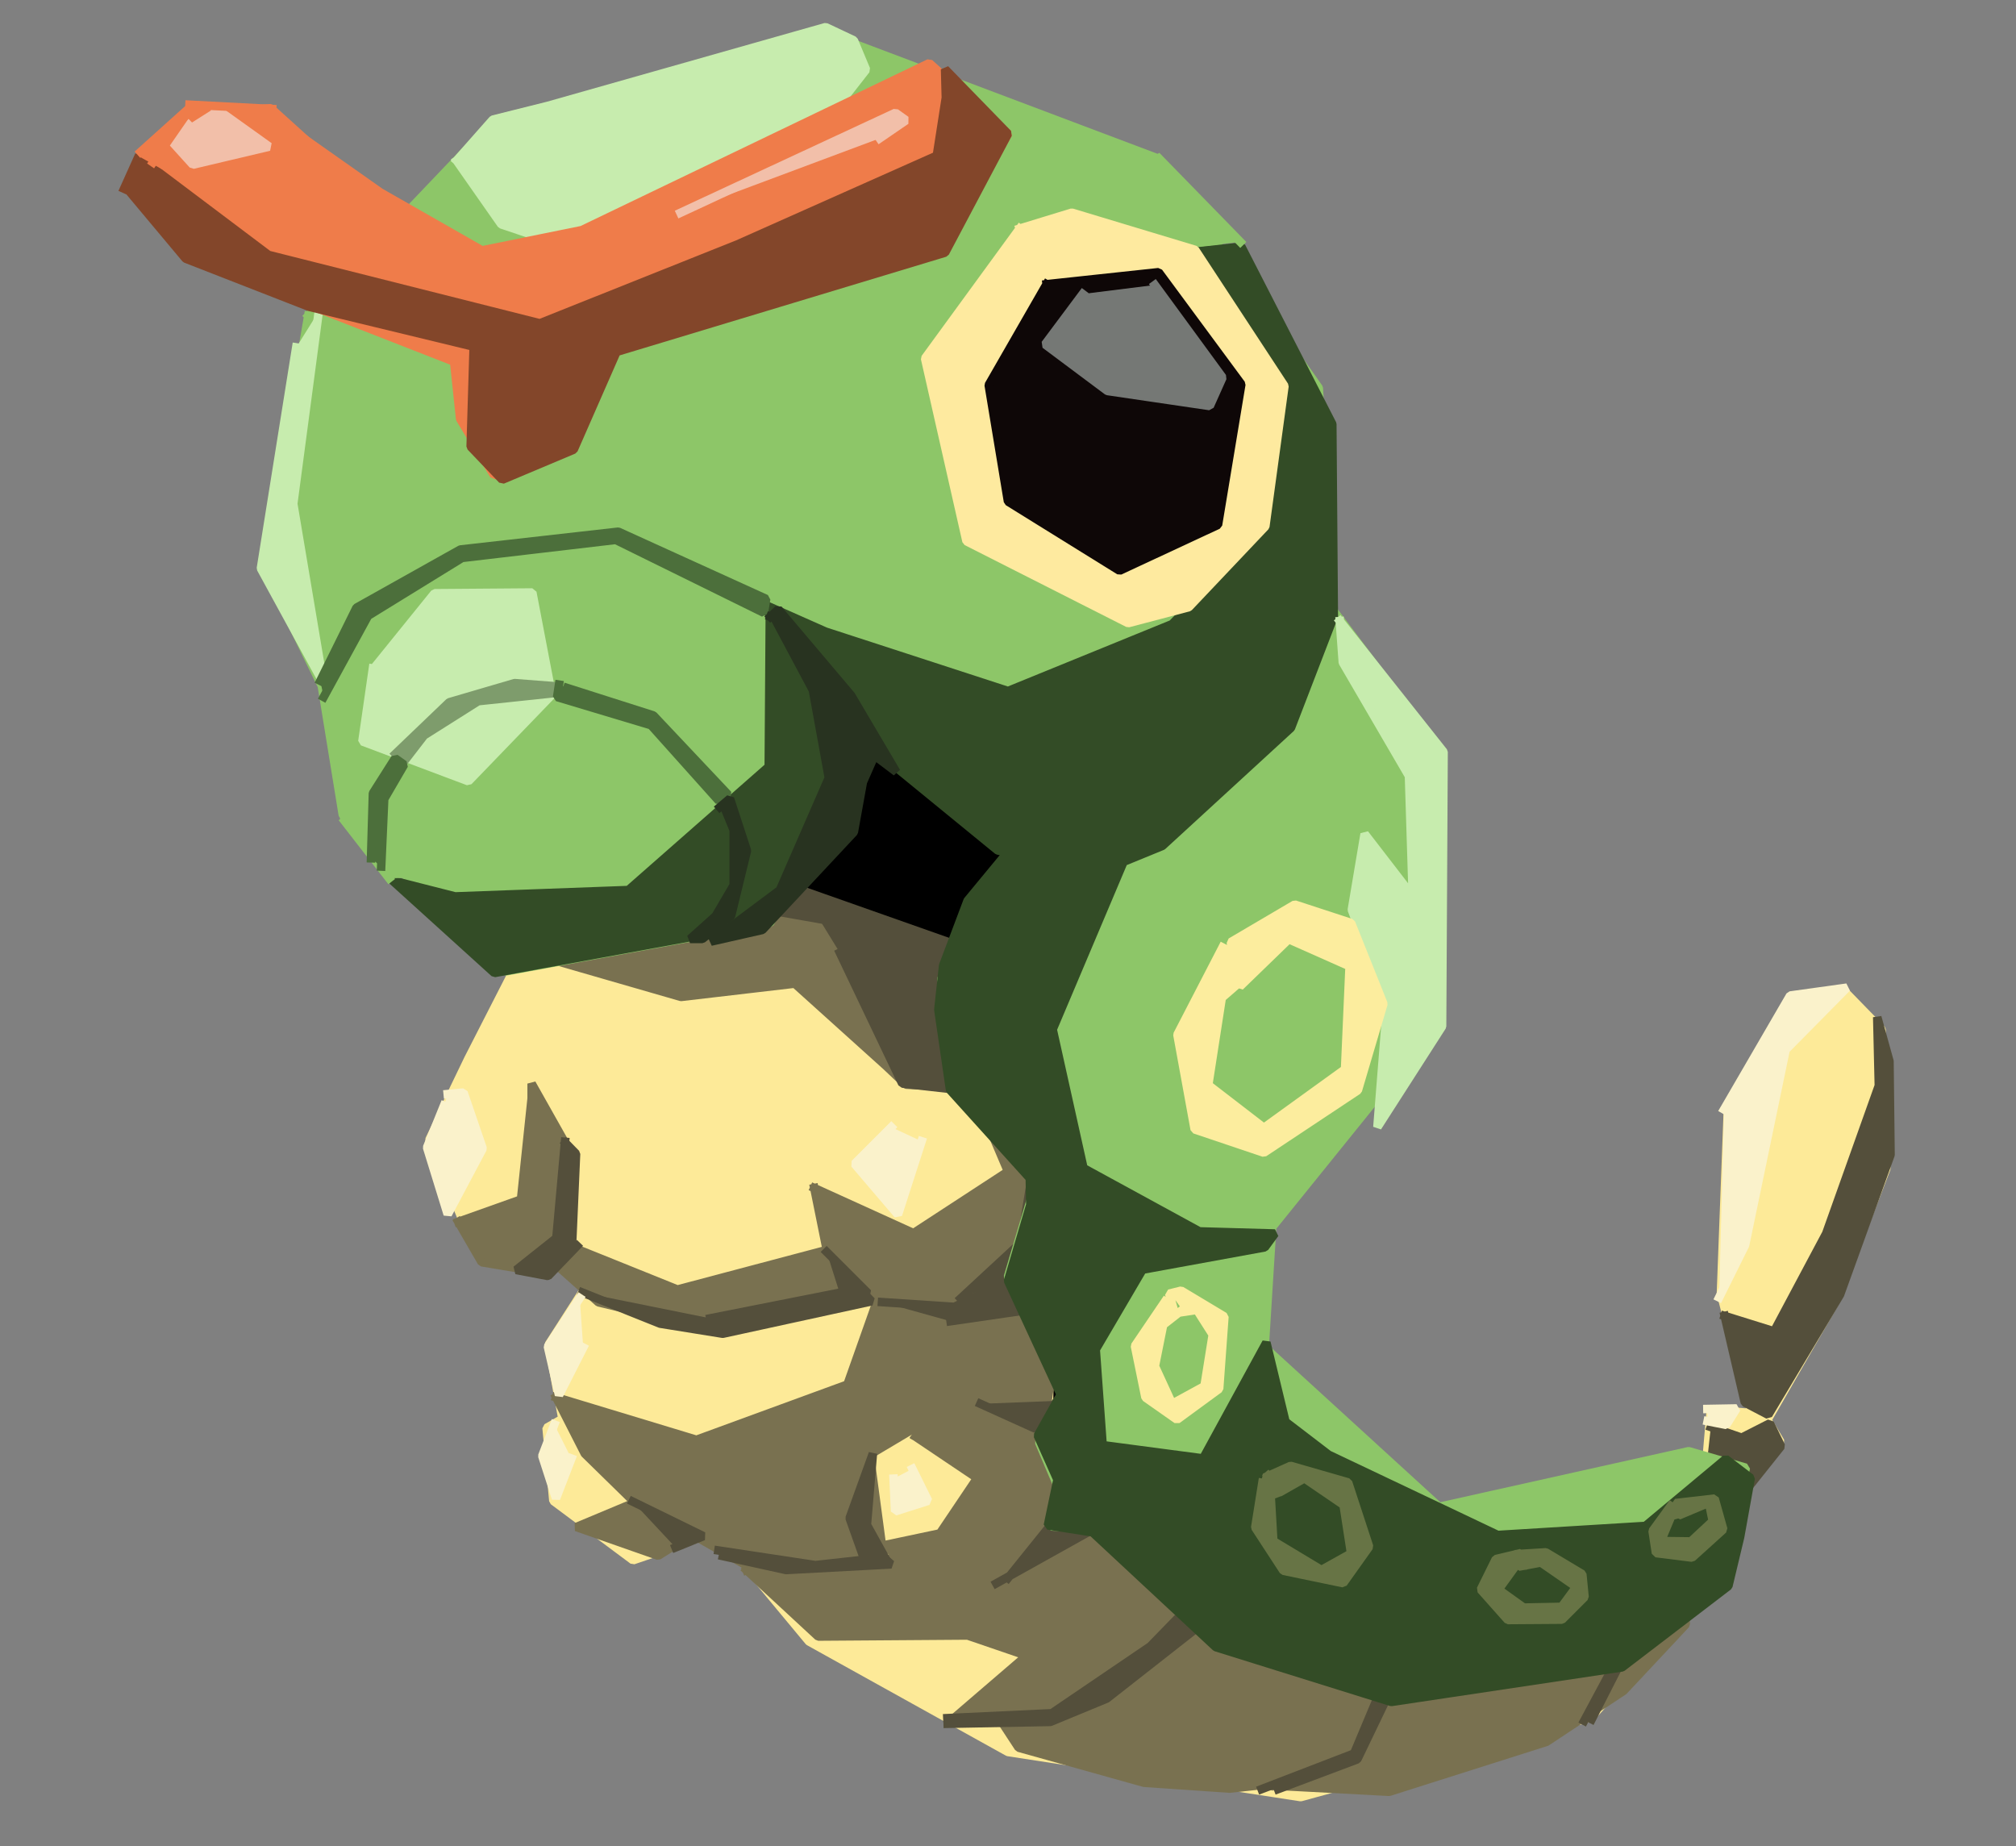 <?xml version="1.0" standalone="no"?>
<!DOCTYPE svg PUBLIC "-//W3C//DTD SVG 20010904//EN" "http://www.w3.org/TR/2001/REC-SVG-20010904/DTD/svg10.dtd">
<!-- Created using Krita: https://krita.org -->
<svg xmlns="http://www.w3.org/2000/svg" 
    xmlns:xlink="http://www.w3.org/1999/xlink"
    xmlns:krita="http://krita.org/namespaces/svg/krita"
    xmlns:sodipodi="http://sodipodi.sourceforge.net/DTD/sodipodi-0.dtd"
    width="474pt"
    height="434pt"
    viewBox="0 0 474 434">
<rect x="0" y="0" width="474" height="434" fill="#808080" stroke="none"/>
<defs/>
<path id="shape0" transform="translate(156, 166.5)" fill="#000000" fill-rule="evenodd" stroke="#000000" stroke-width="2" stroke-linecap="square" stroke-linejoin="bevel" d="M42 0L0 50.5L23 138L50.5 192.5L120.5 228.5L140 188.5L112.5 111.5L106.5 18" sodipodi:nodetypes="cccccccc"/><path id="shape1" transform="translate(100.939, 208.773)" fill="#fdea98" fill-rule="evenodd" stroke="#fdea98" stroke-width="2" stroke-linecap="square" stroke-linejoin="bevel" d="M30.406 88.742L10.43 84.323L0 59.22L9.192 40.128L21.567 15.91L55.154 0L99.525 8.227L127.633 21.567L124.628 46.492L143.189 65.231L142.482 85.737L133.997 93.338L146.018 105.359L145.664 122.506L144.25 127.986L149.73 144.603L148.316 150.083L155.917 150.967L185.085 176.246L242.361 191.803L280.014 181.373L295.394 170.413L273.12 194.985L204.884 213.723L136.061 203.116L89.272 177.13L71.064 155.21L63.993 152.558L47.907 158.038L29.168 144.073L27.577 126.926L31.29 124.804L28.108 107.303L36.946 93.515L30.406 88.742" sodipodi:nodetypes="ccccccccccccccccccccccccccccccccccc"/><path id="shape2" transform="translate(401.375, 331.375)" fill="#fdea98" fill-rule="evenodd" stroke="#fdea98" stroke-width="2" stroke-linecap="square" stroke-linejoin="bevel" d="M0 10.25L0.875 0L13.375 1.125L17.25 7.625L9.375 18.5L0 10.25" sodipodi:nodetypes="cccccc"/><path id="shape3" transform="translate(404.625, 232.75)" fill="#fdea98" fill-rule="evenodd" stroke="#fdea98" stroke-width="2" stroke-linecap="square" stroke-linejoin="bevel" d="M7 98.625L0 71.375L1.625 28.375L17 2.125L28.75 0L37.75 9.25L38.875 42L26.625 73.75L10.375 102L7 98.625" sodipodi:nodetypes="cccccccccc"/><path id="shape4" transform="translate(130.75, 302.25)" fill="#797150" fill-rule="evenodd" stroke="#797150" stroke-width="2" stroke-linecap="square" stroke-linejoin="bevel" d="M0 26.25L33 36.25L68.5 23.25L75.75 2.75L88 5.5L106.25 0L117.5 13.5L114.5 34.5L93.5 28L73.75 39.75L77.5 67.75L44.25 65.5L32 58.5L24 63.5L4.75 56.75L18.5 51L6.75 39.5L0 26.25" sodipodi:nodetypes="cccccccccccccccccc"/><path id="shape5" transform="translate(208, 331.5)" fill="#797150" fill-rule="evenodd" stroke="#797150" stroke-width="2" stroke-linecap="square" stroke-linejoin="bevel" d="M7.25 6.25L21.75 16L13 29L0 31.75L11 42L37.5 36.75L42.5 12L29 0.25L10.75 0L7.25 6.25" sodipodi:nodetypes="cccccccccc"/><path id="shape6" transform="translate(175.5, 357.875)" fill="#797150" fill-rule="evenodd" stroke="#797150" stroke-width="2" stroke-linecap="square" stroke-linejoin="bevel" d="M0 11.25L16.875 26.875L52 26.625L65.875 31.375L49 45.875L84.625 40.625L103 24.375L82 0.5L69.625 0L41 9L9.25 7.375L0 11.25" sodipodi:nodetypes="cccccccccccc"/><path id="shape7" transform="translate(234.75, 380)" fill="#797150" fill-rule="evenodd" stroke="#797150" stroke-width="2" stroke-linecap="square" stroke-linejoin="bevel" d="M0 23.625L4.75 30.875L34.25 39.125L54.375 40.5L70.125 38.75L93.75 18.375L55.625 7.625L41.25 0L0 23.625" sodipodi:nodetypes="ccccccccc"/><path id="shape8" transform="translate(298.5, 379.375)" fill="#797150" fill-rule="evenodd" stroke="#797150" stroke-width="2" stroke-linecap="square" stroke-linejoin="bevel" d="M0 40.375L28.125 41.875L65.125 30.125L83.25 18.125L97.875 2.5L97.625 0L43 18.625L21.375 18.875L1 40.625L0 40.375" sodipodi:nodetypes="cccccccccc"/><path id="shape9" transform="translate(131.168, 293.273)" fill="#797150" fill-rule="evenodd" stroke="#797150" stroke-width="2" stroke-linecap="square" stroke-linejoin="bevel" d="M0 4.419L9.546 12.905L38.361 19.799L74.069 12.374L63.463 0.53L28.108 9.899L3.536 0L0 4.419" sodipodi:nodetypes="cccccccc"/><path id="shape10" transform="translate(191.449, 259.331)" fill="#797150" fill-rule="evenodd" stroke="#797150" stroke-width="2" stroke-linecap="square" stroke-linejoin="bevel" d="M0 19.976L23.334 30.582L45.551 16.087L38.714 0L51.796 12.021L52.856 37.477L32.527 46.492L15.91 47.023L3.359 36.593L0 19.976" sodipodi:nodetypes="cccccccccc"/><path id="shape11" transform="translate(107.75, 254.75)" fill="#797150" fill-rule="evenodd" stroke="#797150" stroke-width="2" stroke-linecap="square" stroke-linejoin="bevel" d="M0 32.5L14.75 27.25L17.25 3.5L17.25 0L27.25 17.75L26.5 37.5L20.5 44.5L5.5 42L0 32.5" sodipodi:nodetypes="ccccccccc"/><path id="shape12" transform="translate(130.25, 207.875)" fill="#797150" fill-rule="evenodd" stroke="#797150" stroke-width="2" stroke-linecap="square" stroke-linejoin="bevel" d="M0 17.875L29.875 26.5L56.625 23.375L78.125 42.75L82.75 47.125L97 47.875L98.875 21.625L60 6.625L26.5 0L0.5 17.125L0 17.875" sodipodi:nodetypes="ccccccccccc"/><path id="shape13" transform="translate(296.625, 396.75)" fill="#544f3b" fill-rule="evenodd" stroke="#544f3b" stroke-width="2" stroke-linecap="square" stroke-linejoin="bevel" d="M0 23.875L21.75 15.5L28.25 0L30.375 0.5L22.5 16.875L3.875 23.875" sodipodi:nodetypes="cccccc"/><path id="shape14" transform="translate(372.469, 382.545)" fill="#544f3b" fill-rule="evenodd" stroke="#544f3b" stroke-width="2" stroke-linecap="square" stroke-linejoin="bevel" d="M0 22.009L7.159 8.662L10.607 0.795L12.728 0L8.662 8.132L1.768 21.655" sodipodi:nodetypes="cccccc"/><path id="shape15" transform="translate(222.739, 380.423)" fill="#544f3b" fill-rule="evenodd" stroke="#544f3b" stroke-width="2" stroke-linecap="square" stroke-linejoin="bevel" d="M0 23.511L24.572 22.362L47.73 6.629L54.182 0L58.778 2.21L37.477 18.915L24.218 24.395L0.088 24.837" sodipodi:nodetypes="cccccccc"/><path id="shape16" transform="translate(168.91, 364.514)" fill="#544f3b" fill-rule="evenodd" stroke="#544f3b" stroke-width="2" stroke-linecap="square" stroke-linejoin="bevel" d="M0 0L22.804 3.447L38.803 1.679L40.659 3.27L15.91 4.596L1.061 1.326" sodipodi:nodetypes="cccccc"/><path id="shape17" transform="translate(234.25, 358.125)" fill="#544f3b" fill-rule="evenodd" stroke="#544f3b" stroke-width="2" stroke-linecap="square" stroke-linejoin="bevel" d="M2.75 12.875L13.125 0L23.75 0.875L0 14.125" sodipodi:nodetypes="cccc"/><path id="shape18" transform="translate(207.375, 301.125)" fill="#544f3b" fill-rule="evenodd" stroke="#544f3b" stroke-width="2" stroke-linecap="square" stroke-linejoin="bevel" d="M0 5L17 6.125L29.625 0L35.875 6.625L16.125 9.5" sodipodi:nodetypes="ccccc"/><path id="shape19" transform="translate(148.758, 353.023)" fill="#544f3b" fill-rule="evenodd" stroke="#544f3b" stroke-width="2" stroke-linecap="square" stroke-linejoin="bevel" d="M0 0L16.617 8.132L10.076 10.783" sodipodi:nodetypes="ccc"/><path id="shape20" transform="translate(128.813, 268.75)" fill="#544f3b" fill-rule="evenodd" stroke="#544f3b" stroke-width="2" stroke-linecap="square" stroke-linejoin="bevel" d="M4.188 0L6.625 2.5L5.75 22.5L0 30.812" sodipodi:nodetypes="cccc"/><path id="shape21" transform="translate(225.875, 270.563)" fill="#544f3b" fill-rule="evenodd" stroke="#544f3b" stroke-width="2" stroke-linecap="square" stroke-linejoin="bevel" d="M0 34.688L14.188 21.562L17.688 0L19 27" sodipodi:nodetypes="cccc"/><path id="shape22" transform="translate(136.938, 303)" fill="#544f3b" fill-rule="evenodd" stroke="#544f3b" stroke-width="2" stroke-linecap="square" stroke-linejoin="bevel" d="M0 0.875L18.25 8.188L33 10.562L68 2.938L65.125 0L30.062 6.938" sodipodi:nodetypes="cccccc"/><path id="shape23" transform="translate(194.366, 294.333)" fill="#544f3b" fill-rule="evenodd" stroke="#544f3b" stroke-width="2" stroke-linecap="square" stroke-linejoin="bevel" d="M0 0L9.723 9.723L3.801 12.021" sodipodi:nodetypes="ccc"/><path id="shape24" transform="translate(121.357, 268.435)" fill="#544f3b" fill-rule="evenodd" stroke="#544f3b" stroke-width="2" stroke-linecap="square" stroke-linejoin="bevel" d="M11.491 0L9.458 22.627L0 30.14L7.513 31.555L14.319 24.484" sodipodi:nodetypes="ccccc"/><path id="shape25" transform="translate(188.444, 209.304)" fill="#544f3b" fill-rule="evenodd" stroke="#544f3b" stroke-width="2" stroke-linecap="square" stroke-linejoin="bevel" d="M0 0L39.598 13.965L39.244 47.199L23.688 45.432L9.016 14.672" sodipodi:nodetypes="ccccc"/><path id="shape26" transform="translate(230.517, 329.335)" fill="#544f3b" fill-rule="evenodd" stroke="#544f3b" stroke-width="2" stroke-linecap="square" stroke-linejoin="bevel" d="M0 0.707L12.905 6.541L18.031 0" sodipodi:nodetypes="ccc"/><path id="shape27" transform="translate(199.758, 341.709)" fill="#544f3b" fill-rule="evenodd" stroke="#544f3b" stroke-width="2" stroke-linecap="square" stroke-linejoin="bevel" d="M3.712 25.633L0 15.203L5.48 0L4.066 16.794L8.485 24.749" sodipodi:nodetypes="ccccc"/><path id="shape28" transform="translate(401.25, 334.625)" fill="#544f3b" fill-rule="evenodd" stroke="#544f3b" stroke-width="2" stroke-linecap="square" stroke-linejoin="bevel" d="M1 0.875L8.25 3.375L14.875 0L17.5 5.375L10.125 14.625L0 10" sodipodi:nodetypes="cccccc"/><path id="shape29" transform="translate(405.5, 239.125)" fill="#544f3b" fill-rule="evenodd" stroke="#544f3b" stroke-width="2" stroke-linecap="square" stroke-linejoin="bevel" d="M0 70.25L11.625 73.875L23.875 50.875L36.25 16.125L35.875 0L38.75 10.375L39 32.375L27.125 65.25L10.25 93.5L4.75 90.625L0 70.25" sodipodi:nodetypes="ccccccccccc"/><path id="shape30" transform="translate(404.2, 232.196)" fill="#faf2cb" fill-rule="evenodd" stroke="#faf2cb" stroke-width="2" stroke-linecap="square" stroke-linejoin="bevel" d="M1.149 28.638L16.705 1.856L30.052 0L15.645 14.584L6.099 60.546L0 72.832" sodipodi:nodetypes="cccccc"/><path id="shape31" transform="translate(401.438, 331.125)" fill="#faf2cb" fill-rule="evenodd" stroke="#faf2cb" stroke-width="2" stroke-linecap="square" stroke-linejoin="bevel" d="M0 0.125L6.875 0L4.438 3.875L0.062 3" sodipodi:nodetypes="cccc"/><path id="shape32" transform="translate(100.409, 256.857)" fill="#faf2cb" fill-rule="evenodd" stroke="#faf2cb" stroke-width="2" stroke-linecap="square" stroke-linejoin="bevel" d="M3.977 3.094L0 12.905L4.861 28.638L13.082 13.17L8.574 0L4.861 0.354" sodipodi:nodetypes="cccccc"/><path id="shape33" transform="translate(200.938, 265)" fill="#faf2cb" fill-rule="evenodd" stroke="#faf2cb" stroke-width="2" stroke-linecap="square" stroke-linejoin="bevel" d="M8.625 0L0 8.625L10.188 20.562L15.75 3.312" sodipodi:nodetypes="cccc"/><path id="shape34" transform="translate(210.099, 345.333)" fill="#faf2cb" fill-rule="evenodd" stroke="#faf2cb" stroke-width="2" stroke-linecap="square" stroke-linejoin="bevel" d="M0 2.298L0.354 9.988L8.132 7.513L4.419 0" sodipodi:nodetypes="cccc"/><path id="shape35" transform="translate(128.812, 305.187)" fill="#faf2cb" fill-rule="evenodd" stroke="#faf2cb" stroke-width="2" stroke-linecap="square" stroke-linejoin="bevel" d="M7.5 0L0 11.375L2.625 22.812L8.312 11.625" sodipodi:nodetypes="cccc"/><path id="shape36" transform="translate(127.5, 334.903)" fill="#faf2cb" fill-rule="evenodd" stroke="#faf2cb" stroke-width="2" stroke-linecap="square" stroke-linejoin="bevel" d="M2.828 0L0 7.38L3.226 17.368L6.85 7.999" sodipodi:nodetypes="cccc"/><path id="shape37" transform="translate(180.489, 206.475)" fill="#544f3b" fill-rule="evenodd" stroke="#544f3b" stroke-width="2" stroke-linecap="square" stroke-linejoin="bevel" d="M10.076 3.712L0 0L0.884 7.601L17.501 10.525L14.672 7.248" sodipodi:nodetypes="ccccc"/><path id="shape38" transform="translate(62.225, 7.778)" fill="#8dc668" fill-rule="evenodd" stroke="#8dc668" stroke-width="2" stroke-linecap="square" stroke-linejoin="bevel" d="M10.253 66.468L0 125.865L13.435 153.442L18.385 183.848L56.569 220.617L118.794 209.222L143.543 166.17L174.775 192.333L159.099 222.385L161.574 247.841L181.373 270.115L174.775 292.389L188.09 319.966L182.08 331.28L187.03 342.947L184.908 351.079L195.161 351.786L226.628 379.716L266.933 391.384L318.552 383.252L342.947 363.099L348.25 337.29L334.815 333.401L276.125 346.482L235.113 309.006L236.881 280.721L275.418 232.992L275.772 168.291L251.023 135.411L247.841 83.439L209.657 29.345L131.875 0L53.74 20.86L10.253 66.468" sodipodi:nodetypes="cccccccccccccccccccccccccccccccccc"/><path id="shape39" transform="translate(220.625, 200.25)" fill="#334c26" fill-rule="evenodd" stroke="#334c26" stroke-width="2" stroke-linecap="square" stroke-linejoin="bevel" d="M91.75 141.75L131.5 160.625L166.25 158.5L185.125 142.75L191 147.25L188.5 161.125L185.75 172.625L160.75 191.75L106.5 199.875L65.25 187L36.25 160L25.75 158.375L28 147.625L23.375 137.25L28.75 127.625L16.375 100.875L21.625 83L21.5 76.75L2.75 56L0 37.125L1.125 26.75L6.875 11.5L16.375 0L29 3.75L43.375 2.75L26.875 41.75L34.125 74.375L61.375 89.25L79.125 89.75L76.75 93L48 98.25L37 117L38.625 139.5L62.25 142.625L77.125 115.375L81.625 134L91.75 141.75" sodipodi:nodetypes="ccccccccccccccccccccccccccccccccccccc"/><path id="shape40" transform="translate(180.135, 57.983)" fill="#334c26" fill-rule="evenodd" stroke="#334c26" stroke-width="2" stroke-linecap="square" stroke-linejoin="bevel" d="M13.965 90.51L56.864 104.475L95.459 88.742L117.91 65.761L122.683 34.295L100.409 1.237L111.723 0L133.113 41.719L133.466 86.974L123.39 113.137L93.161 140.891L77.605 147.255L54.447 141.952L26.34 118.971L0 84.323L13.965 90.51" sodipodi:nodetypes="cccccccccccccccc"/><path id="shape41" transform="translate(92.25, 144.25)" fill="#334c26" fill-rule="evenodd" stroke="#334c26" stroke-width="2" stroke-linecap="square" stroke-linejoin="bevel" d="M88.75 0L88.5 36L55.5 65L14.75 66.5L0 62.75L24 84.5L88.25 72.75L108 50L110.25 36L125.25 21.25L88.75 0" sodipodi:nodetypes="ccccccccccc"/><path id="shape42" transform="translate(85.206, 139.3)" fill="#c7ecae" fill-rule="evenodd" stroke="#c7ecae" stroke-width="2" stroke-linecap="square" stroke-linejoin="bevel" d="M3.536 16.794L16.971 0.177L39.952 0L44.548 24.042L24.925 44.371L0 35.002L2.475 17.854" sodipodi:nodetypes="ccccccc"/><path id="shape43" transform="translate(315.016, 146.018)" fill="#c7ecae" fill-rule="evenodd" stroke="#c7ecae" stroke-width="2" stroke-linecap="square" stroke-linejoin="bevel" d="M0 0L24.395 30.759L24.042 95.283L8.839 118.971L11.137 89.979L2.828 67.882L5.834 50.028L17.147 64.7L16.264 36.416L0.707 9.723L0 0" sodipodi:nodetypes="ccccccccccc"/><path id="shape44" transform="translate(107.375, 6.375)" fill="#c7ecae" fill-rule="evenodd" stroke="#c7ecae" stroke-width="2" stroke-linecap="square" stroke-linejoin="bevel" d="M0 31.375L10.5 46.375L40.625 56.5L82 28.25L96.25 10L93.375 3.125L86.75 0L21.5 18.5L8.5 21.75L0 31.375" sodipodi:nodetypes="cccccccccc"/><path id="shape45" transform="translate(61.342, 73.186)" fill="#c7ecae" fill-rule="evenodd" stroke="#c7ecae" stroke-width="2" stroke-linecap="square" stroke-linejoin="bevel" d="M13.612 0L7.601 45.255L14.672 87.328L0 60.458L8.309 8.485" sodipodi:nodetypes="ccccc"/><path id="shape46" transform="translate(31.289, 14.849)" fill="#ef7c4a" fill-rule="evenodd" stroke="#ef7c4a" stroke-width="2" stroke-linecap="square" stroke-linejoin="bevel" d="M14.496 10.96L33.057 12.728L58.16 30.406L82.024 44.017L105.536 39.244L187.207 0L205.711 16.617L190.742 43.841L112.784 66.645L102.884 91.04L84.853 96.874L76.898 83.615L75.484 70.18L13.082 45.785L0 29.522L14.496 10.96" sodipodi:nodetypes="cccccccccccccccc"/><path id="shape47" transform="translate(40.305, 25.367)" fill="#f2bfa9" fill-rule="evenodd" stroke="#f2bfa9" stroke-width="2" stroke-linecap="square" stroke-linejoin="bevel" d="M3.977 3.977L0 7.778L5.038 13.347L22.981 9.104L10.253 0" sodipodi:nodetypes="ccccc"/><path id="shape48" transform="translate(159.983, 26.517)" fill="#f2bfa9" fill-rule="evenodd" stroke="#f2bfa9" stroke-width="2" stroke-linecap="square" stroke-linejoin="bevel" d="M0 23.511L50.558 0L53.033 1.768L46.846 6.01" sodipodi:nodetypes="cccc"/><path id="shape49" transform="translate(30.052, 16.263)" fill="#83462a" fill-rule="evenodd" stroke="#83462a" stroke-width="2" stroke-linecap="square" stroke-linejoin="bevel" d="M3.712 21.567L33.057 43.664L96.874 59.751L143.366 41.189L190.212 20.329L192.333 6.718L192.156 0L206.948 15.203L192.156 43.133L114.905 66.468L104.829 89.449L88.035 96.52L80.61 88.742L81.317 65.231L42.603 55.861L13.612 44.548L0 28.284" sodipodi:nodetypes="ccccccccccccccccc"/><path id="shape50" transform="translate(276.832, 212.662)" fill="#fced9e" fill-rule="evenodd" stroke="#fced9e" stroke-width="2" stroke-linecap="square" stroke-linejoin="bevel" d="M10.607 10.076L0 30.582L4.066 52.856L20.329 58.336L42.426 43.664L48.437 23.334L40.835 4.338L27.577 0L12.551 8.839L14.672 19.269L26.163 8.132L40.482 14.496L39.421 38.714L20.329 52.503L7.248 42.426L10.43 21.92L14.496 18.385L14.496 8.662" sodipodi:nodetypes="cccccccccccccccccc"/><path id="shape51" transform="translate(266.844, 303.437)" fill="#fced9e" fill-rule="evenodd" stroke="#fced9e" stroke-width="2" stroke-linecap="square" stroke-linejoin="bevel" d="M7.071 2.563L0 12.993L2.475 25.102L9.899 30.317L19.799 23.069L21.036 6.099L10.872 0L8.043 0.707L9.369 5.303L14.584 4.508L18.296 10.341L16.352 22.451L8.75 26.605L4.685 17.766L6.629 8.043L11.932 3.889L9.723 0.795" sodipodi:nodetypes="ccccccccccccccccc"/><path id="shape52" transform="translate(29.168, 36.504)" fill="#83462a" fill-rule="evenodd" stroke="#83462a" stroke-width="2" stroke-linecap="square" stroke-linejoin="bevel" d="M0 7.867L3.536 0L8.485 14.142" sodipodi:nodetypes="ccc"/><path id="shape53" transform="translate(33.057, 24.66)" fill="#ef7c4a" fill-rule="evenodd" stroke="#ef7c4a" stroke-width="2" stroke-linecap="square" stroke-linejoin="bevel" d="M0 11.049L12.286 0L2.917 13.523" sodipodi:nodetypes="ccc"/><path id="shape54" transform="translate(34.03, 36.372)" fill="#ef7c4a" fill-rule="evenodd" stroke="#ef7c4a" stroke-width="2" stroke-linecap="square" stroke-linejoin="bevel" d="M0 0L3.712 2.077" sodipodi:nodetypes="cc"/><path id="shape55" transform="translate(44.548, 24.616)" fill="#ef7c4a" fill-rule="evenodd" stroke="#ef7c4a" stroke-width="2" stroke-linecap="square" stroke-linejoin="bevel" d="M0 0L19.445 1.016" sodipodi:nodetypes="cc"/><path id="shape56" transform="translate(56.563, 25.438)" fill="#ef7c4a" fill-rule="evenodd" stroke="#ef7c4a" stroke-width="2" stroke-linecap="square" stroke-linejoin="bevel" d="M0 0.531L7.094 0L17.844 9.719" sodipodi:nodetypes="ccc"/><path id="shape57" transform="translate(271.875, 36.625)" fill="#8dc668" fill-rule="evenodd" stroke="#8dc668" stroke-width="2" stroke-linecap="square" stroke-linejoin="bevel" d="M19.75 20.25L0 0L6.5 21.75" sodipodi:nodetypes="ccc"/><path id="shape58" transform="translate(80.433, 192.245)" fill="#8dc668" fill-rule="evenodd" stroke="#8dc668" stroke-width="2" stroke-linecap="square" stroke-linejoin="bevel" d="M11.049 14.23L0 0L21.213 14.054" sodipodi:nodetypes="ccc"/><path id="shape59" transform="translate(295.129, 344.626)" fill="#677445" fill-rule="evenodd" stroke="#677445" stroke-width="2" stroke-linecap="square" stroke-linejoin="bevel" d="M1.679 3.977L0 14.496L6.629 24.66L20.683 27.577L26.782 19.003L21.832 3.889L8.309 0L2.21 2.74L5.657 6.276L11.579 2.917L20.771 9.192L22.539 20.595L15.556 24.484L4.243 17.678L3.624 6.983L6.187 6.01L3.005 2.298" sodipodi:nodetypes="ccccccccccccccccc"/><path id="shape60" transform="translate(348.162, 364.955)" fill="#677445" fill-rule="evenodd" stroke="#677445" stroke-width="2" stroke-linecap="square" stroke-linejoin="bevel" d="M7.867 3.624L4.154 8.75L10.076 12.993L19.003 12.816L22.451 8.132L14.142 2.386L8.927 3.359L8.043 0.442L15.291 0L23.865 5.127L24.395 10.518L19.092 15.822L6.364 15.91L0 8.75L3.536 1.591L9.458 0.177L9.811 3.182" sodipodi:nodetypes="ccccccccccccccccc"/><path id="shape61" transform="translate(388.555, 352.316)" fill="#677445" fill-rule="evenodd" stroke="#677445" stroke-width="2" stroke-linecap="square" stroke-linejoin="bevel" d="M4.243 1.768L0 7.601L0.795 12.816L9.281 13.877L16.617 7.248L14.584 0L5.392 1.061L6.099 3.977L13.258 0.972L14.142 5.303L9.016 10.076L1.945 9.988L4.419 4.066L6.718 3.447L7.69 2.21L6.806 1.326" sodipodi:nodetypes="cccccccccccccccc"/><path id="shape62" transform="translate(217.5, 50)" fill="#feea9f" fill-rule="evenodd" stroke="#feea9f" stroke-width="2" stroke-linecap="square" stroke-linejoin="bevel" d="M22.25 3.75L0 34.25L9.75 77.25L47.75 96.5L62 92.75L80 73.75L84.5 40.75L63.5 8.75L34.5 0L22.25 3.75" sodipodi:nodetypes="cccccccccc"/><path id="shape63" transform="translate(232.461, 63.993)" fill="#0e0707" fill-rule="evenodd" stroke="#0e0707" stroke-width="2" stroke-linecap="square" stroke-linejoin="bevel" d="M13.612 2.828L0 26.517L4.539 53.917L30.759 70.18L53.917 59.397L59.397 26.34L39.952 0L13.612 2.828" sodipodi:nodetypes="cccccccc"/><path id="shape64" transform="translate(245.72, 66.998)" fill="#757875" fill-rule="evenodd" stroke="#757875" stroke-width="2" stroke-linecap="square" stroke-linejoin="bevel" d="M8.839 2.121L0 13.965L14.672 24.925L38.714 28.461L41.719 21.744L25.809 0" sodipodi:nodetypes="cccccc"/><path id="shape65" transform="translate(92.985, 160.602)" fill="#7e9c6c" fill-rule="evenodd" stroke="#7e9c6c" stroke-width="2" stroke-linecap="square" stroke-linejoin="bevel" d="M0 16.617L12.639 4.508L28.019 0L38.272 0.795L37.83 2.298L19.445 4.243L6.718 12.286L1.945 18.473" sodipodi:nodetypes="cccccccc"/><path id="shape66" transform="translate(75.313, 125)" fill="#4c6f3b" fill-rule="evenodd" stroke="#4c6f3b" stroke-width="2" stroke-linecap="square" stroke-linejoin="bevel" d="M0 35.062L8.5 17.875L32.938 4.188L70.062 0L104.823 15.803L104.293 19.073L69.468 1.926L33.317 6.168L11.22 19.78L0.79 38.872" sodipodi:nodetypes="cccccccccc"/><path id="shape67" transform="translate(87.239, 178.279)" fill="#4c6f3b" fill-rule="evenodd" stroke="#4c6f3b" stroke-width="2" stroke-linecap="square" stroke-linejoin="bevel" d="M0 23.511L0.442 8.22L5.657 0L7.778 1.503L3.094 9.546L2.386 25.456" sodipodi:nodetypes="cccccc"/><path id="shape68" transform="translate(130.992, 160.955)" fill="#4c6f3b" fill-rule="evenodd" stroke="#4c6f3b" stroke-width="2" stroke-linecap="square" stroke-linejoin="bevel" d="M0.442 0L0 2.917L22.097 9.546L38.007 27.312L40.217 25.898L22.627 7.248L2.386 0.795" sodipodi:nodetypes="ccccccc"/><path id="shape69" transform="translate(167.125, 143.25)" fill="#283320" fill-rule="evenodd" stroke="#283320" stroke-width="2" stroke-linecap="square" stroke-linejoin="bevel" d="M14 1.75L15.875 0L33 20.25L43.625 38.25L38.5 34.375L35.75 40.625L33.625 52.375L12.125 75.375L0 78.125L16.25 66L27.75 39.625L24 19L15 2.125L14 1.75" sodipodi:nodetypes="cccccccccccccc"/><path id="shape70" transform="translate(162.25, 187.75)" fill="#283320" fill-rule="evenodd" stroke="#283320" stroke-width="2" stroke-linecap="square" stroke-linejoin="bevel" d="M7 2L9.375 0L13.375 12.25L9.625 27.625L2.875 33L0 33L6 27.625L10.25 20.375L10.25 7.375L8.5 3.125" sodipodi:nodetypes="cccccccccc"/>
</svg>
